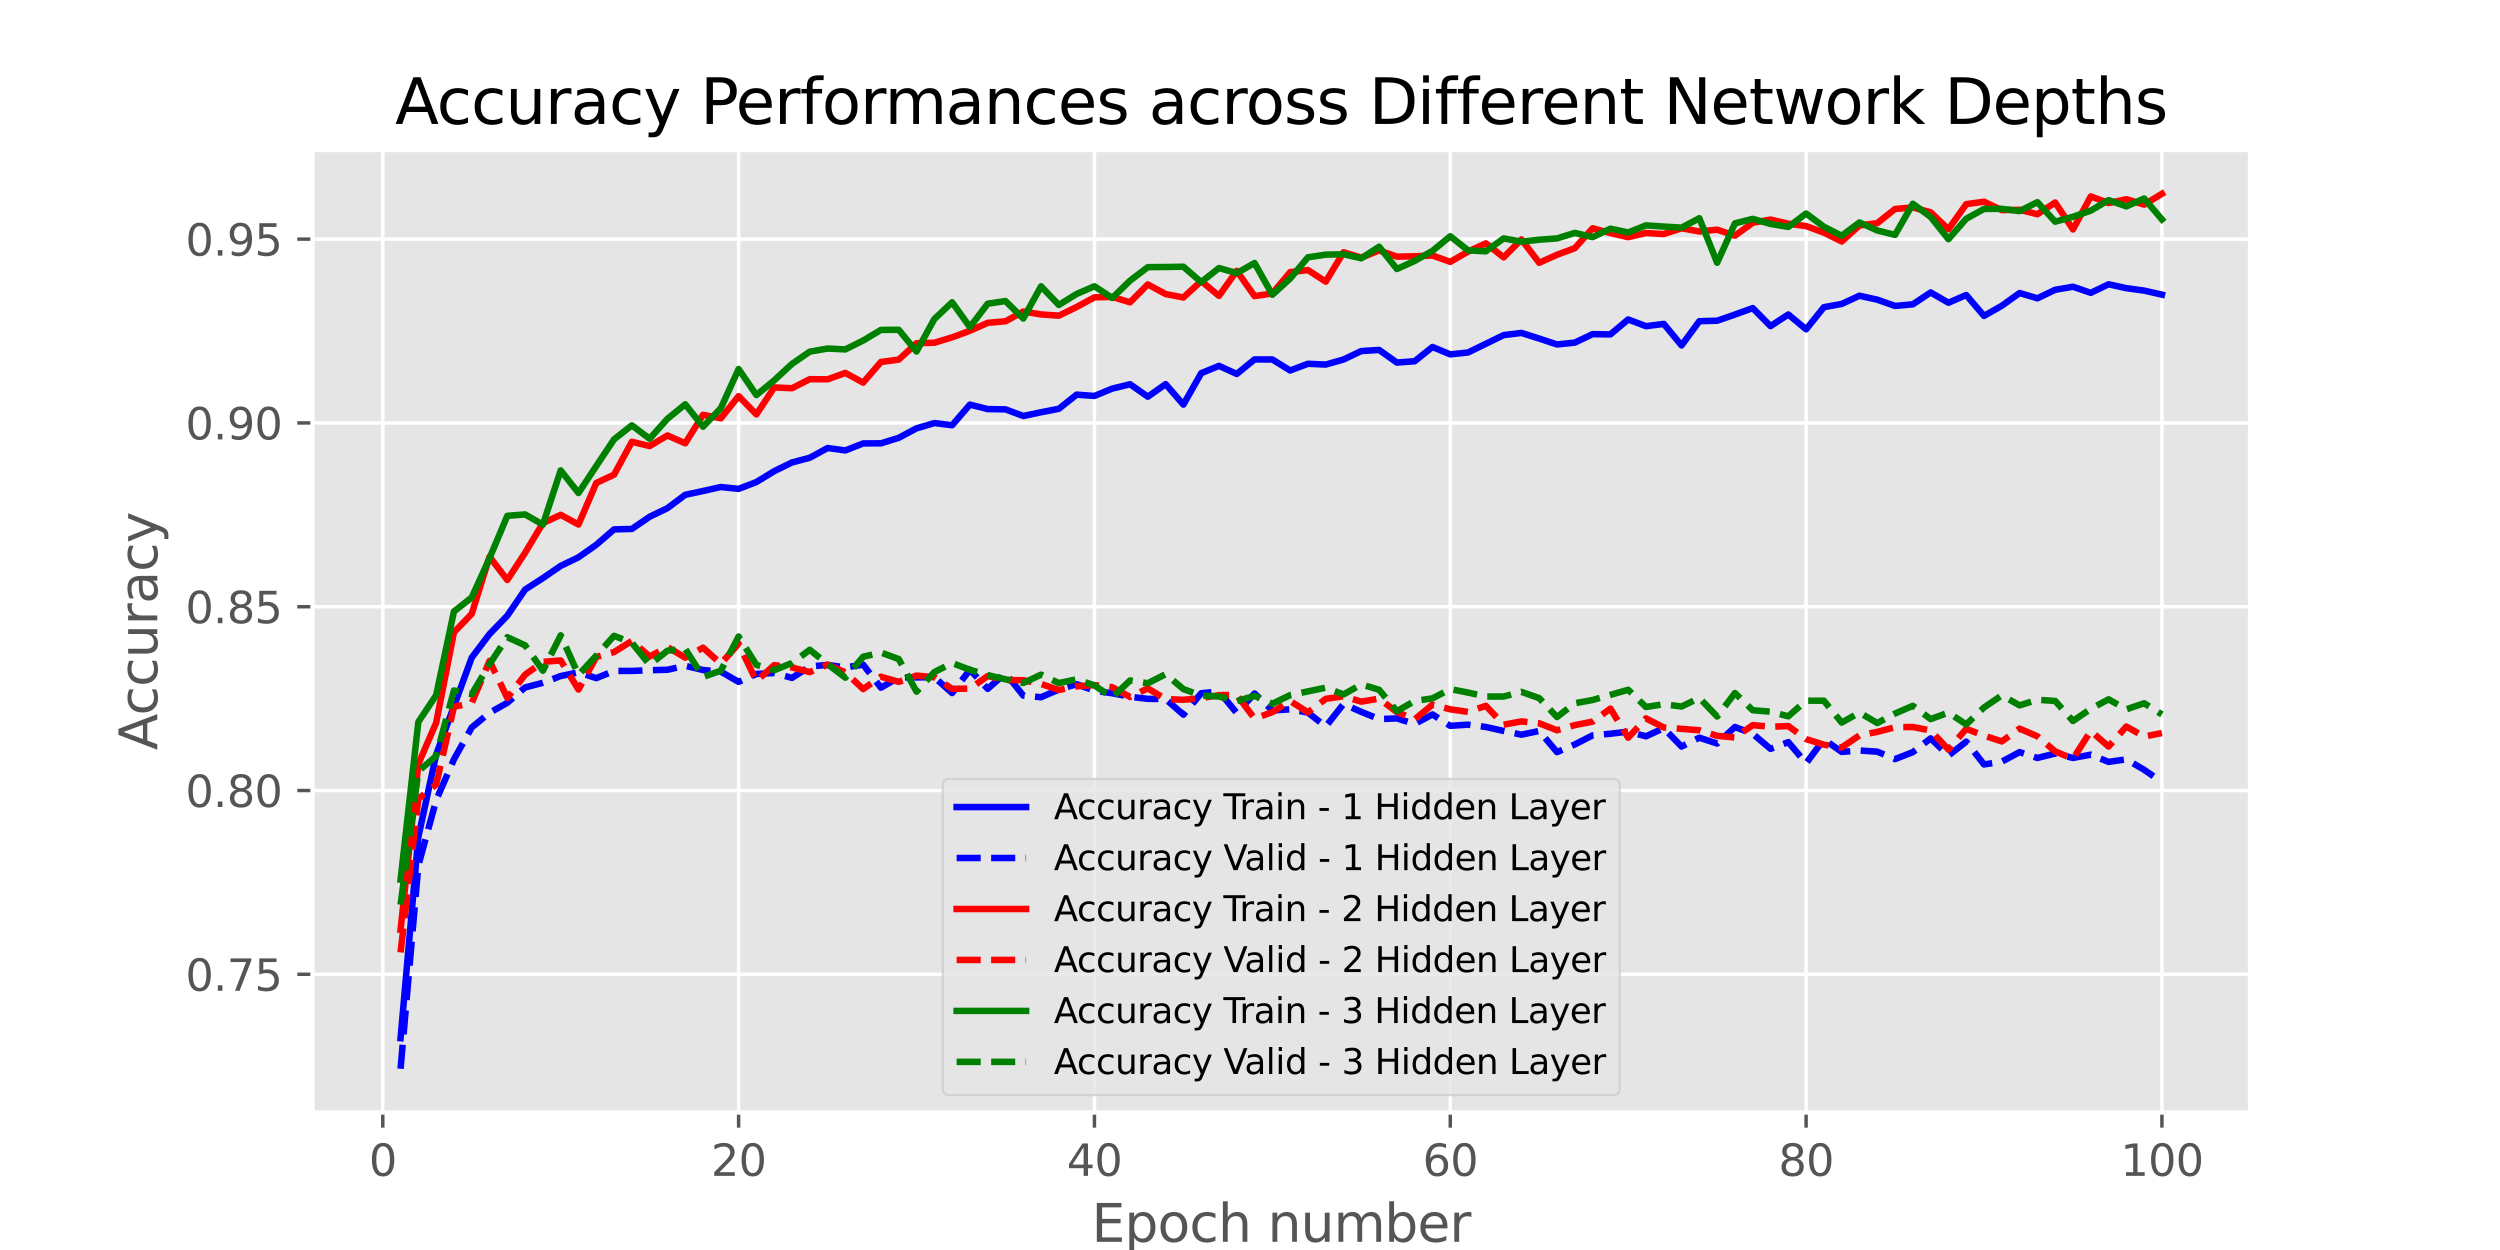 <?xml version="1.0" encoding="utf-8" standalone="no"?>
<!DOCTYPE svg PUBLIC "-//W3C//DTD SVG 1.1//EN"
  "http://www.w3.org/Graphics/SVG/1.1/DTD/svg11.dtd">
<svg xmlns:xlink="http://www.w3.org/1999/xlink" width="576pt" height="288pt" viewBox="0 0 576 288" xmlns="http://www.w3.org/2000/svg" version="1.1">
 <defs>
  <style type="text/css">*{stroke-linejoin: round; stroke-linecap: butt}</style>
 </defs>
 <g id="figure_1">
  <g id="patch_1">
   <path d="M 0 288 
L 576 288 
L 576 0 
L 0 0 
z
" style="fill: #ffffff"/>
  </g>
  <g id="axes_1">
   <g id="patch_2">
    <path d="M 72 256.32 
L 518.4 256.32 
L 518.4 34.56 
L 72 34.56 
z
" style="fill: #e5e5e5"/>
   </g>
   <g id="matplotlib.axis_1">
    <g id="xtick_1">
     <g id="line2d_1">
      <path d="M 88.192 256.32 
L 88.192 34.56 
" clip-path="url(#p2a92d15ffd)" style="fill: none; stroke: #ffffff; stroke-width: 0.8; stroke-linecap: square"/>
     </g>
     <g id="line2d_2">
      <defs>
       <path id="m1db099d914" d="M 0 0 
L 0 3.5 
" style="stroke: #555555; stroke-width: 0.8"/>
      </defs>
      <g>
       <use xlink:href="#m1db099d914" x="88.192" y="256.32" style="fill: #555555; stroke: #555555; stroke-width: 0.8"/>
      </g>
     </g>
     <g id="text_1">
      <!-- 0 -->
      <g style="fill: #555555" transform="translate(85.01 270.918) scale(0.1 -0.1)">
       <defs>
        <path id="DejaVuSans-30" d="M 2034 4250 
Q 1547 4250 1301 3770 
Q 1056 3291 1056 2328 
Q 1056 1369 1301 889 
Q 1547 409 2034 409 
Q 2525 409 2770 889 
Q 3016 1369 3016 2328 
Q 3016 3291 2770 3770 
Q 2525 4250 2034 4250 
z
M 2034 4750 
Q 2819 4750 3233 4129 
Q 3647 3509 3647 2328 
Q 3647 1150 3233 529 
Q 2819 -91 2034 -91 
Q 1250 -91 836 529 
Q 422 1150 422 2328 
Q 422 3509 836 4129 
Q 1250 4750 2034 4750 
z
" transform="scale(0.016)"/>
       </defs>
       <use xlink:href="#DejaVuSans-30"/>
      </g>
     </g>
    </g>
    <g id="xtick_2">
     <g id="line2d_3">
      <path d="M 170.175 256.32 
L 170.175 34.56 
" clip-path="url(#p2a92d15ffd)" style="fill: none; stroke: #ffffff; stroke-width: 0.8; stroke-linecap: square"/>
     </g>
     <g id="line2d_4">
      <g>
       <use xlink:href="#m1db099d914" x="170.175" y="256.32" style="fill: #555555; stroke: #555555; stroke-width: 0.8"/>
      </g>
     </g>
     <g id="text_2">
      <!-- 20 -->
      <g style="fill: #555555" transform="translate(163.813 270.918) scale(0.1 -0.1)">
       <defs>
        <path id="DejaVuSans-32" d="M 1228 531 
L 3431 531 
L 3431 0 
L 469 0 
L 469 531 
Q 828 903 1448 1529 
Q 2069 2156 2228 2338 
Q 2531 2678 2651 2914 
Q 2772 3150 2772 3378 
Q 2772 3750 2511 3984 
Q 2250 4219 1831 4219 
Q 1534 4219 1204 4116 
Q 875 4013 500 3803 
L 500 4441 
Q 881 4594 1212 4672 
Q 1544 4750 1819 4750 
Q 2544 4750 2975 4387 
Q 3406 4025 3406 3419 
Q 3406 3131 3298 2873 
Q 3191 2616 2906 2266 
Q 2828 2175 2409 1742 
Q 1991 1309 1228 531 
z
" transform="scale(0.016)"/>
       </defs>
       <use xlink:href="#DejaVuSans-32"/>
       <use xlink:href="#DejaVuSans-30" x="63.623"/>
      </g>
     </g>
    </g>
    <g id="xtick_3">
     <g id="line2d_5">
      <path d="M 252.159 256.32 
L 252.159 34.56 
" clip-path="url(#p2a92d15ffd)" style="fill: none; stroke: #ffffff; stroke-width: 0.8; stroke-linecap: square"/>
     </g>
     <g id="line2d_6">
      <g>
       <use xlink:href="#m1db099d914" x="252.159" y="256.32" style="fill: #555555; stroke: #555555; stroke-width: 0.8"/>
      </g>
     </g>
     <g id="text_3">
      <!-- 40 -->
      <g style="fill: #555555" transform="translate(245.796 270.918) scale(0.1 -0.1)">
       <defs>
        <path id="DejaVuSans-34" d="M 2419 4116 
L 825 1625 
L 2419 1625 
L 2419 4116 
z
M 2253 4666 
L 3047 4666 
L 3047 1625 
L 3713 1625 
L 3713 1100 
L 3047 1100 
L 3047 0 
L 2419 0 
L 2419 1100 
L 313 1100 
L 313 1709 
L 2253 4666 
z
" transform="scale(0.016)"/>
       </defs>
       <use xlink:href="#DejaVuSans-34"/>
       <use xlink:href="#DejaVuSans-30" x="63.623"/>
      </g>
     </g>
    </g>
    <g id="xtick_4">
     <g id="line2d_7">
      <path d="M 334.142 256.32 
L 334.142 34.56 
" clip-path="url(#p2a92d15ffd)" style="fill: none; stroke: #ffffff; stroke-width: 0.8; stroke-linecap: square"/>
     </g>
     <g id="line2d_8">
      <g>
       <use xlink:href="#m1db099d914" x="334.142" y="256.32" style="fill: #555555; stroke: #555555; stroke-width: 0.8"/>
      </g>
     </g>
     <g id="text_4">
      <!-- 60 -->
      <g style="fill: #555555" transform="translate(327.78 270.918) scale(0.1 -0.1)">
       <defs>
        <path id="DejaVuSans-36" d="M 2113 2584 
Q 1688 2584 1439 2293 
Q 1191 2003 1191 1497 
Q 1191 994 1439 701 
Q 1688 409 2113 409 
Q 2538 409 2786 701 
Q 3034 994 3034 1497 
Q 3034 2003 2786 2293 
Q 2538 2584 2113 2584 
z
M 3366 4563 
L 3366 3988 
Q 3128 4100 2886 4159 
Q 2644 4219 2406 4219 
Q 1781 4219 1451 3797 
Q 1122 3375 1075 2522 
Q 1259 2794 1537 2939 
Q 1816 3084 2150 3084 
Q 2853 3084 3261 2657 
Q 3669 2231 3669 1497 
Q 3669 778 3244 343 
Q 2819 -91 2113 -91 
Q 1303 -91 875 529 
Q 447 1150 447 2328 
Q 447 3434 972 4092 
Q 1497 4750 2381 4750 
Q 2619 4750 2861 4703 
Q 3103 4656 3366 4563 
z
" transform="scale(0.016)"/>
       </defs>
       <use xlink:href="#DejaVuSans-36"/>
       <use xlink:href="#DejaVuSans-30" x="63.623"/>
      </g>
     </g>
    </g>
    <g id="xtick_5">
     <g id="line2d_9">
      <path d="M 416.126 256.32 
L 416.126 34.56 
" clip-path="url(#p2a92d15ffd)" style="fill: none; stroke: #ffffff; stroke-width: 0.8; stroke-linecap: square"/>
     </g>
     <g id="line2d_10">
      <g>
       <use xlink:href="#m1db099d914" x="416.126" y="256.32" style="fill: #555555; stroke: #555555; stroke-width: 0.8"/>
      </g>
     </g>
     <g id="text_5">
      <!-- 80 -->
      <g style="fill: #555555" transform="translate(409.763 270.918) scale(0.1 -0.1)">
       <defs>
        <path id="DejaVuSans-38" d="M 2034 2216 
Q 1584 2216 1326 1975 
Q 1069 1734 1069 1313 
Q 1069 891 1326 650 
Q 1584 409 2034 409 
Q 2484 409 2743 651 
Q 3003 894 3003 1313 
Q 3003 1734 2745 1975 
Q 2488 2216 2034 2216 
z
M 1403 2484 
Q 997 2584 770 2862 
Q 544 3141 544 3541 
Q 544 4100 942 4425 
Q 1341 4750 2034 4750 
Q 2731 4750 3128 4425 
Q 3525 4100 3525 3541 
Q 3525 3141 3298 2862 
Q 3072 2584 2669 2484 
Q 3125 2378 3379 2068 
Q 3634 1759 3634 1313 
Q 3634 634 3220 271 
Q 2806 -91 2034 -91 
Q 1263 -91 848 271 
Q 434 634 434 1313 
Q 434 1759 690 2068 
Q 947 2378 1403 2484 
z
M 1172 3481 
Q 1172 3119 1398 2916 
Q 1625 2713 2034 2713 
Q 2441 2713 2670 2916 
Q 2900 3119 2900 3481 
Q 2900 3844 2670 4047 
Q 2441 4250 2034 4250 
Q 1625 4250 1398 4047 
Q 1172 3844 1172 3481 
z
" transform="scale(0.016)"/>
       </defs>
       <use xlink:href="#DejaVuSans-38"/>
       <use xlink:href="#DejaVuSans-30" x="63.623"/>
      </g>
     </g>
    </g>
    <g id="xtick_6">
     <g id="line2d_11">
      <path d="M 498.109 256.32 
L 498.109 34.56 
" clip-path="url(#p2a92d15ffd)" style="fill: none; stroke: #ffffff; stroke-width: 0.8; stroke-linecap: square"/>
     </g>
     <g id="line2d_12">
      <g>
       <use xlink:href="#m1db099d914" x="498.109" y="256.32" style="fill: #555555; stroke: #555555; stroke-width: 0.8"/>
      </g>
     </g>
     <g id="text_6">
      <!-- 100 -->
      <g style="fill: #555555" transform="translate(488.565 270.918) scale(0.1 -0.1)">
       <defs>
        <path id="DejaVuSans-31" d="M 794 531 
L 1825 531 
L 1825 4091 
L 703 3866 
L 703 4441 
L 1819 4666 
L 2450 4666 
L 2450 531 
L 3481 531 
L 3481 0 
L 794 0 
L 794 531 
z
" transform="scale(0.016)"/>
       </defs>
       <use xlink:href="#DejaVuSans-31"/>
       <use xlink:href="#DejaVuSans-30" x="63.623"/>
       <use xlink:href="#DejaVuSans-30" x="127.246"/>
      </g>
     </g>
    </g>
    <g id="text_7">
     <!-- Epoch number -->
     <g style="fill: #555555" transform="translate(251.503 286.116) scale(0.12 -0.12)">
      <defs>
       <path id="DejaVuSans-45" d="M 628 4666 
L 3578 4666 
L 3578 4134 
L 1259 4134 
L 1259 2753 
L 3481 2753 
L 3481 2222 
L 1259 2222 
L 1259 531 
L 3634 531 
L 3634 0 
L 628 0 
L 628 4666 
z
" transform="scale(0.016)"/>
       <path id="DejaVuSans-70" d="M 1159 525 
L 1159 -1331 
L 581 -1331 
L 581 3500 
L 1159 3500 
L 1159 2969 
Q 1341 3281 1617 3432 
Q 1894 3584 2278 3584 
Q 2916 3584 3314 3078 
Q 3713 2572 3713 1747 
Q 3713 922 3314 415 
Q 2916 -91 2278 -91 
Q 1894 -91 1617 61 
Q 1341 213 1159 525 
z
M 3116 1747 
Q 3116 2381 2855 2742 
Q 2594 3103 2138 3103 
Q 1681 3103 1420 2742 
Q 1159 2381 1159 1747 
Q 1159 1113 1420 752 
Q 1681 391 2138 391 
Q 2594 391 2855 752 
Q 3116 1113 3116 1747 
z
" transform="scale(0.016)"/>
       <path id="DejaVuSans-6f" d="M 1959 3097 
Q 1497 3097 1228 2736 
Q 959 2375 959 1747 
Q 959 1119 1226 758 
Q 1494 397 1959 397 
Q 2419 397 2687 759 
Q 2956 1122 2956 1747 
Q 2956 2369 2687 2733 
Q 2419 3097 1959 3097 
z
M 1959 3584 
Q 2709 3584 3137 3096 
Q 3566 2609 3566 1747 
Q 3566 888 3137 398 
Q 2709 -91 1959 -91 
Q 1206 -91 779 398 
Q 353 888 353 1747 
Q 353 2609 779 3096 
Q 1206 3584 1959 3584 
z
" transform="scale(0.016)"/>
       <path id="DejaVuSans-63" d="M 3122 3366 
L 3122 2828 
Q 2878 2963 2633 3030 
Q 2388 3097 2138 3097 
Q 1578 3097 1268 2742 
Q 959 2388 959 1747 
Q 959 1106 1268 751 
Q 1578 397 2138 397 
Q 2388 397 2633 464 
Q 2878 531 3122 666 
L 3122 134 
Q 2881 22 2623 -34 
Q 2366 -91 2075 -91 
Q 1284 -91 818 406 
Q 353 903 353 1747 
Q 353 2603 823 3093 
Q 1294 3584 2113 3584 
Q 2378 3584 2631 3529 
Q 2884 3475 3122 3366 
z
" transform="scale(0.016)"/>
       <path id="DejaVuSans-68" d="M 3513 2113 
L 3513 0 
L 2938 0 
L 2938 2094 
Q 2938 2591 2744 2837 
Q 2550 3084 2163 3084 
Q 1697 3084 1428 2787 
Q 1159 2491 1159 1978 
L 1159 0 
L 581 0 
L 581 4863 
L 1159 4863 
L 1159 2956 
Q 1366 3272 1645 3428 
Q 1925 3584 2291 3584 
Q 2894 3584 3203 3211 
Q 3513 2838 3513 2113 
z
" transform="scale(0.016)"/>
       <path id="DejaVuSans-20" transform="scale(0.016)"/>
       <path id="DejaVuSans-6e" d="M 3513 2113 
L 3513 0 
L 2938 0 
L 2938 2094 
Q 2938 2591 2744 2837 
Q 2550 3084 2163 3084 
Q 1697 3084 1428 2787 
Q 1159 2491 1159 1978 
L 1159 0 
L 581 0 
L 581 3500 
L 1159 3500 
L 1159 2956 
Q 1366 3272 1645 3428 
Q 1925 3584 2291 3584 
Q 2894 3584 3203 3211 
Q 3513 2838 3513 2113 
z
" transform="scale(0.016)"/>
       <path id="DejaVuSans-75" d="M 544 1381 
L 544 3500 
L 1119 3500 
L 1119 1403 
Q 1119 906 1312 657 
Q 1506 409 1894 409 
Q 2359 409 2629 706 
Q 2900 1003 2900 1516 
L 2900 3500 
L 3475 3500 
L 3475 0 
L 2900 0 
L 2900 538 
Q 2691 219 2414 64 
Q 2138 -91 1772 -91 
Q 1169 -91 856 284 
Q 544 659 544 1381 
z
M 1991 3584 
L 1991 3584 
z
" transform="scale(0.016)"/>
       <path id="DejaVuSans-6d" d="M 3328 2828 
Q 3544 3216 3844 3400 
Q 4144 3584 4550 3584 
Q 5097 3584 5394 3201 
Q 5691 2819 5691 2113 
L 5691 0 
L 5113 0 
L 5113 2094 
Q 5113 2597 4934 2840 
Q 4756 3084 4391 3084 
Q 3944 3084 3684 2787 
Q 3425 2491 3425 1978 
L 3425 0 
L 2847 0 
L 2847 2094 
Q 2847 2600 2669 2842 
Q 2491 3084 2119 3084 
Q 1678 3084 1418 2786 
Q 1159 2488 1159 1978 
L 1159 0 
L 581 0 
L 581 3500 
L 1159 3500 
L 1159 2956 
Q 1356 3278 1631 3431 
Q 1906 3584 2284 3584 
Q 2666 3584 2933 3390 
Q 3200 3197 3328 2828 
z
" transform="scale(0.016)"/>
       <path id="DejaVuSans-62" d="M 3116 1747 
Q 3116 2381 2855 2742 
Q 2594 3103 2138 3103 
Q 1681 3103 1420 2742 
Q 1159 2381 1159 1747 
Q 1159 1113 1420 752 
Q 1681 391 2138 391 
Q 2594 391 2855 752 
Q 3116 1113 3116 1747 
z
M 1159 2969 
Q 1341 3281 1617 3432 
Q 1894 3584 2278 3584 
Q 2916 3584 3314 3078 
Q 3713 2572 3713 1747 
Q 3713 922 3314 415 
Q 2916 -91 2278 -91 
Q 1894 -91 1617 61 
Q 1341 213 1159 525 
L 1159 0 
L 581 0 
L 581 4863 
L 1159 4863 
L 1159 2969 
z
" transform="scale(0.016)"/>
       <path id="DejaVuSans-65" d="M 3597 1894 
L 3597 1613 
L 953 1613 
Q 991 1019 1311 708 
Q 1631 397 2203 397 
Q 2534 397 2845 478 
Q 3156 559 3463 722 
L 3463 178 
Q 3153 47 2828 -22 
Q 2503 -91 2169 -91 
Q 1331 -91 842 396 
Q 353 884 353 1716 
Q 353 2575 817 3079 
Q 1281 3584 2069 3584 
Q 2775 3584 3186 3129 
Q 3597 2675 3597 1894 
z
M 3022 2063 
Q 3016 2534 2758 2815 
Q 2500 3097 2075 3097 
Q 1594 3097 1305 2825 
Q 1016 2553 972 2059 
L 3022 2063 
z
" transform="scale(0.016)"/>
       <path id="DejaVuSans-72" d="M 2631 2963 
Q 2534 3019 2420 3045 
Q 2306 3072 2169 3072 
Q 1681 3072 1420 2755 
Q 1159 2438 1159 1844 
L 1159 0 
L 581 0 
L 581 3500 
L 1159 3500 
L 1159 2956 
Q 1341 3275 1631 3429 
Q 1922 3584 2338 3584 
Q 2397 3584 2469 3576 
Q 2541 3569 2628 3553 
L 2631 2963 
z
" transform="scale(0.016)"/>
      </defs>
      <use xlink:href="#DejaVuSans-45"/>
      <use xlink:href="#DejaVuSans-70" x="63.184"/>
      <use xlink:href="#DejaVuSans-6f" x="126.66"/>
      <use xlink:href="#DejaVuSans-63" x="187.842"/>
      <use xlink:href="#DejaVuSans-68" x="242.822"/>
      <use xlink:href="#DejaVuSans-20" x="306.201"/>
      <use xlink:href="#DejaVuSans-6e" x="337.988"/>
      <use xlink:href="#DejaVuSans-75" x="401.367"/>
      <use xlink:href="#DejaVuSans-6d" x="464.746"/>
      <use xlink:href="#DejaVuSans-62" x="562.158"/>
      <use xlink:href="#DejaVuSans-65" x="625.635"/>
      <use xlink:href="#DejaVuSans-72" x="687.158"/>
     </g>
    </g>
   </g>
   <g id="matplotlib.axis_2">
    <g id="ytick_1">
     <g id="line2d_13">
      <path d="M 72 224.478 
L 518.4 224.478 
" clip-path="url(#p2a92d15ffd)" style="fill: none; stroke: #ffffff; stroke-width: 0.8; stroke-linecap: square"/>
     </g>
     <g id="line2d_14">
      <defs>
       <path id="m6bb3c5b50c" d="M 0 0 
L -3.5 0 
" style="stroke: #555555; stroke-width: 0.8"/>
      </defs>
      <g>
       <use xlink:href="#m6bb3c5b50c" x="72" y="224.478" style="fill: #555555; stroke: #555555; stroke-width: 0.8"/>
      </g>
     </g>
     <g id="text_8">
      <!-- 0.75 -->
      <g style="fill: #555555" transform="translate(42.734 228.277) scale(0.1 -0.1)">
       <defs>
        <path id="DejaVuSans-2e" d="M 684 794 
L 1344 794 
L 1344 0 
L 684 0 
L 684 794 
z
" transform="scale(0.016)"/>
        <path id="DejaVuSans-37" d="M 525 4666 
L 3525 4666 
L 3525 4397 
L 1831 0 
L 1172 0 
L 2766 4134 
L 525 4134 
L 525 4666 
z
" transform="scale(0.016)"/>
        <path id="DejaVuSans-35" d="M 691 4666 
L 3169 4666 
L 3169 4134 
L 1269 4134 
L 1269 2991 
Q 1406 3038 1543 3061 
Q 1681 3084 1819 3084 
Q 2600 3084 3056 2656 
Q 3513 2228 3513 1497 
Q 3513 744 3044 326 
Q 2575 -91 1722 -91 
Q 1428 -91 1123 -41 
Q 819 9 494 109 
L 494 744 
Q 775 591 1075 516 
Q 1375 441 1709 441 
Q 2250 441 2565 725 
Q 2881 1009 2881 1497 
Q 2881 1984 2565 2268 
Q 2250 2553 1709 2553 
Q 1456 2553 1204 2497 
Q 953 2441 691 2322 
L 691 4666 
z
" transform="scale(0.016)"/>
       </defs>
       <use xlink:href="#DejaVuSans-30"/>
       <use xlink:href="#DejaVuSans-2e" x="63.623"/>
       <use xlink:href="#DejaVuSans-37" x="95.41"/>
       <use xlink:href="#DejaVuSans-35" x="159.033"/>
      </g>
     </g>
    </g>
    <g id="ytick_2">
     <g id="line2d_15">
      <path d="M 72 182.133 
L 518.4 182.133 
" clip-path="url(#p2a92d15ffd)" style="fill: none; stroke: #ffffff; stroke-width: 0.8; stroke-linecap: square"/>
     </g>
     <g id="line2d_16">
      <g>
       <use xlink:href="#m6bb3c5b50c" x="72" y="182.133" style="fill: #555555; stroke: #555555; stroke-width: 0.8"/>
      </g>
     </g>
     <g id="text_9">
      <!-- 0.80 -->
      <g style="fill: #555555" transform="translate(42.734 185.933) scale(0.1 -0.1)">
       <use xlink:href="#DejaVuSans-30"/>
       <use xlink:href="#DejaVuSans-2e" x="63.623"/>
       <use xlink:href="#DejaVuSans-38" x="95.41"/>
       <use xlink:href="#DejaVuSans-30" x="159.033"/>
      </g>
     </g>
    </g>
    <g id="ytick_3">
     <g id="line2d_17">
      <path d="M 72 139.789 
L 518.4 139.789 
" clip-path="url(#p2a92d15ffd)" style="fill: none; stroke: #ffffff; stroke-width: 0.8; stroke-linecap: square"/>
     </g>
     <g id="line2d_18">
      <g>
       <use xlink:href="#m6bb3c5b50c" x="72" y="139.789" style="fill: #555555; stroke: #555555; stroke-width: 0.8"/>
      </g>
     </g>
     <g id="text_10">
      <!-- 0.85 -->
      <g style="fill: #555555" transform="translate(42.734 143.588) scale(0.1 -0.1)">
       <use xlink:href="#DejaVuSans-30"/>
       <use xlink:href="#DejaVuSans-2e" x="63.623"/>
       <use xlink:href="#DejaVuSans-38" x="95.41"/>
       <use xlink:href="#DejaVuSans-35" x="159.033"/>
      </g>
     </g>
    </g>
    <g id="ytick_4">
     <g id="line2d_19">
      <path d="M 72 97.444 
L 518.4 97.444 
" clip-path="url(#p2a92d15ffd)" style="fill: none; stroke: #ffffff; stroke-width: 0.8; stroke-linecap: square"/>
     </g>
     <g id="line2d_20">
      <g>
       <use xlink:href="#m6bb3c5b50c" x="72" y="97.444" style="fill: #555555; stroke: #555555; stroke-width: 0.8"/>
      </g>
     </g>
     <g id="text_11">
      <!-- 0.90 -->
      <g style="fill: #555555" transform="translate(42.734 101.243) scale(0.1 -0.1)">
       <defs>
        <path id="DejaVuSans-39" d="M 703 97 
L 703 672 
Q 941 559 1184 500 
Q 1428 441 1663 441 
Q 2288 441 2617 861 
Q 2947 1281 2994 2138 
Q 2813 1869 2534 1725 
Q 2256 1581 1919 1581 
Q 1219 1581 811 2004 
Q 403 2428 403 3163 
Q 403 3881 828 4315 
Q 1253 4750 1959 4750 
Q 2769 4750 3195 4129 
Q 3622 3509 3622 2328 
Q 3622 1225 3098 567 
Q 2575 -91 1691 -91 
Q 1453 -91 1209 -44 
Q 966 3 703 97 
z
M 1959 2075 
Q 2384 2075 2632 2365 
Q 2881 2656 2881 3163 
Q 2881 3666 2632 3958 
Q 2384 4250 1959 4250 
Q 1534 4250 1286 3958 
Q 1038 3666 1038 3163 
Q 1038 2656 1286 2365 
Q 1534 2075 1959 2075 
z
" transform="scale(0.016)"/>
       </defs>
       <use xlink:href="#DejaVuSans-30"/>
       <use xlink:href="#DejaVuSans-2e" x="63.623"/>
       <use xlink:href="#DejaVuSans-39" x="95.41"/>
       <use xlink:href="#DejaVuSans-30" x="159.033"/>
      </g>
     </g>
    </g>
    <g id="ytick_5">
     <g id="line2d_21">
      <path d="M 72 55.099 
L 518.4 55.099 
" clip-path="url(#p2a92d15ffd)" style="fill: none; stroke: #ffffff; stroke-width: 0.8; stroke-linecap: square"/>
     </g>
     <g id="line2d_22">
      <g>
       <use xlink:href="#m6bb3c5b50c" x="72" y="55.099" style="fill: #555555; stroke: #555555; stroke-width: 0.8"/>
      </g>
     </g>
     <g id="text_12">
      <!-- 0.95 -->
      <g style="fill: #555555" transform="translate(42.734 58.898) scale(0.1 -0.1)">
       <use xlink:href="#DejaVuSans-30"/>
       <use xlink:href="#DejaVuSans-2e" x="63.623"/>
       <use xlink:href="#DejaVuSans-39" x="95.41"/>
       <use xlink:href="#DejaVuSans-35" x="159.033"/>
      </g>
     </g>
    </g>
    <g id="text_13">
     <!-- Accuracy -->
     <g style="fill: #555555" transform="translate(36.239 172.834) rotate(-90) scale(0.12 -0.12)">
      <defs>
       <path id="DejaVuSans-41" d="M 2188 4044 
L 1331 1722 
L 3047 1722 
L 2188 4044 
z
M 1831 4666 
L 2547 4666 
L 4325 0 
L 3669 0 
L 3244 1197 
L 1141 1197 
L 716 0 
L 50 0 
L 1831 4666 
z
" transform="scale(0.016)"/>
       <path id="DejaVuSans-61" d="M 2194 1759 
Q 1497 1759 1228 1600 
Q 959 1441 959 1056 
Q 959 750 1161 570 
Q 1363 391 1709 391 
Q 2188 391 2477 730 
Q 2766 1069 2766 1631 
L 2766 1759 
L 2194 1759 
z
M 3341 1997 
L 3341 0 
L 2766 0 
L 2766 531 
Q 2569 213 2275 61 
Q 1981 -91 1556 -91 
Q 1019 -91 701 211 
Q 384 513 384 1019 
Q 384 1609 779 1909 
Q 1175 2209 1959 2209 
L 2766 2209 
L 2766 2266 
Q 2766 2663 2505 2880 
Q 2244 3097 1772 3097 
Q 1472 3097 1187 3025 
Q 903 2953 641 2809 
L 641 3341 
Q 956 3463 1253 3523 
Q 1550 3584 1831 3584 
Q 2591 3584 2966 3190 
Q 3341 2797 3341 1997 
z
" transform="scale(0.016)"/>
       <path id="DejaVuSans-79" d="M 2059 -325 
Q 1816 -950 1584 -1140 
Q 1353 -1331 966 -1331 
L 506 -1331 
L 506 -850 
L 844 -850 
Q 1081 -850 1212 -737 
Q 1344 -625 1503 -206 
L 1606 56 
L 191 3500 
L 800 3500 
L 1894 763 
L 2988 3500 
L 3597 3500 
L 2059 -325 
z
" transform="scale(0.016)"/>
      </defs>
      <use xlink:href="#DejaVuSans-41"/>
      <use xlink:href="#DejaVuSans-63" x="66.658"/>
      <use xlink:href="#DejaVuSans-63" x="121.639"/>
      <use xlink:href="#DejaVuSans-75" x="176.619"/>
      <use xlink:href="#DejaVuSans-72" x="239.998"/>
      <use xlink:href="#DejaVuSans-61" x="281.111"/>
      <use xlink:href="#DejaVuSans-63" x="342.391"/>
      <use xlink:href="#DejaVuSans-79" x="397.371"/>
     </g>
    </g>
   </g>
   <g id="line2d_23">
    <path d="M 92.291 239.197 
L 96.39 192.821 
L 100.489 173.868 
L 104.588 162.714 
L 108.688 151.51 
L 112.787 146.089 
L 116.886 141.847 
L 120.985 135.834 
L 125.084 133.191 
L 129.183 130.38 
L 133.283 128.398 
L 137.382 125.518 
L 141.481 121.97 
L 145.58 121.868 
L 149.679 119.057 
L 153.779 117.075 
L 157.878 114.001 
L 161.977 113.128 
L 166.076 112.205 
L 170.175 112.637 
L 174.274 111.062 
L 178.374 108.555 
L 182.473 106.548 
L 186.572 105.464 
L 190.671 103.228 
L 194.77 103.779 
L 198.869 102.161 
L 202.969 102.144 
L 207.068 100.874 
L 211.167 98.689 
L 215.266 97.478 
L 219.365 97.977 
L 223.464 93.226 
L 227.564 94.251 
L 231.663 94.319 
L 235.762 95.843 
L 239.861 94.979 
L 243.96 94.183 
L 248.06 90.923 
L 252.159 91.228 
L 256.258 89.534 
L 260.357 88.526 
L 264.456 91.397 
L 268.555 88.509 
L 272.655 93.218 
L 276.754 85.985 
L 280.853 84.3 
L 284.952 86.155 
L 289.051 82.81 
L 293.15 82.826 
L 297.25 85.359 
L 301.349 83.817 
L 305.448 83.995 
L 309.547 82.826 
L 313.646 80.879 
L 317.745 80.625 
L 321.845 83.538 
L 325.944 83.225 
L 330.043 79.947 
L 334.142 81.649 
L 338.241 81.209 
L 342.34 79.21 
L 346.44 77.212 
L 350.539 76.703 
L 354.638 78.008 
L 358.737 79.363 
L 362.836 78.939 
L 366.936 76.983 
L 371.035 77.042 
L 375.134 73.604 
L 379.233 75.154 
L 383.332 74.629 
L 387.431 79.583 
L 391.531 74.002 
L 395.63 73.892 
L 399.729 72.477 
L 403.828 70.987 
L 407.927 75.137 
L 412.026 72.46 
L 416.126 75.873 
L 420.225 70.775 
L 424.324 70.03 
L 428.423 68.133 
L 432.522 69.047 
L 436.621 70.487 
L 440.721 70.115 
L 444.82 67.379 
L 448.919 69.75 
L 453.018 67.972 
L 457.117 72.782 
L 461.217 70.445 
L 465.316 67.515 
L 469.415 68.726 
L 473.514 66.769 
L 477.613 66.066 
L 481.712 67.472 
L 485.812 65.499 
L 489.911 66.397 
L 494.01 66.956 
L 498.109 67.887 
" clip-path="url(#p2a92d15ffd)" style="fill: none; stroke: #0000ff; stroke-width: 1.5; stroke-linecap: square"/>
   </g>
   <g id="line2d_24">
    <path d="M 92.291 246.24 
L 96.39 199.393 
L 100.489 184.385 
L 104.588 174.951 
L 108.688 167.607 
L 112.787 164.231 
L 116.886 161.926 
L 120.985 158.388 
L 125.084 157.316 
L 129.183 155.762 
L 133.283 154.904 
L 137.382 156.244 
L 141.481 154.582 
L 145.58 154.582 
L 149.679 154.422 
L 153.779 154.314 
L 157.878 153.403 
L 161.977 154.368 
L 166.076 154.743 
L 170.175 157.102 
L 174.274 155.279 
L 178.374 155.065 
L 182.473 156.19 
L 186.572 153.564 
L 190.671 153.189 
L 194.77 153.778 
L 198.869 153.135 
L 202.969 158.442 
L 207.068 156.083 
L 211.167 156.083 
L 215.266 156.03 
L 219.365 159.675 
L 223.464 154.314 
L 227.564 158.71 
L 231.663 155.118 
L 235.762 160.264 
L 239.861 160.639 
L 243.96 158.871 
L 248.06 157.638 
L 252.159 159.139 
L 256.258 159.728 
L 260.357 160.532 
L 264.456 161.015 
L 268.555 161.068 
L 272.655 164.659 
L 276.754 159.728 
L 280.853 159.299 
L 284.952 164.284 
L 289.051 159.782 
L 293.15 163.695 
L 297.25 163.427 
L 301.349 164.177 
L 305.448 167.393 
L 309.547 162.194 
L 313.646 164.016 
L 317.745 165.678 
L 321.845 165.517 
L 325.944 166.803 
L 330.043 164.606 
L 334.142 167.232 
L 338.241 166.964 
L 342.34 167.5 
L 346.44 168.411 
L 350.539 169.269 
L 354.638 168.411 
L 358.737 173.289 
L 362.836 171.52 
L 366.936 169.43 
L 371.035 169.055 
L 375.134 168.572 
L 379.233 169.644 
L 383.332 167.768 
L 387.431 172.003 
L 391.531 169.966 
L 395.63 171.306 
L 399.729 167.5 
L 403.828 169.055 
L 407.927 172.539 
L 412.026 170.984 
L 416.126 175.862 
L 420.225 170.341 
L 424.324 173.236 
L 428.423 172.914 
L 432.522 173.182 
L 436.621 174.897 
L 440.721 173.289 
L 444.82 170.127 
L 448.919 174.093 
L 453.018 170.877 
L 457.117 176.13 
L 461.217 175.487 
L 465.316 173.289 
L 469.415 174.629 
L 473.514 173.611 
L 477.613 174.629 
L 481.712 173.879 
L 485.812 175.54 
L 489.911 174.951 
L 494.01 177.363 
L 498.109 180.204 
" clip-path="url(#p2a92d15ffd)" style="fill: none; stroke-dasharray: 5.55,2.4; stroke-dashoffset: 0; stroke: #0000ff; stroke-width: 1.5"/>
   </g>
   <g id="line2d_25">
    <path d="M 92.291 214.222 
L 96.39 175.993 
L 100.489 166.542 
L 104.588 145.691 
L 108.688 141.423 
L 112.787 128.279 
L 116.886 133.632 
L 120.985 127.348 
L 125.084 120.53 
L 129.183 118.616 
L 133.283 120.852 
L 137.382 111.274 
L 141.481 109.36 
L 145.58 101.788 
L 149.679 102.771 
L 153.779 100.332 
L 157.878 102.136 
L 161.977 95.572 
L 166.076 96.385 
L 170.175 91.27 
L 174.274 95.479 
L 178.374 89.263 
L 182.473 89.449 
L 186.572 87.357 
L 190.671 87.391 
L 194.77 85.926 
L 198.869 88.153 
L 202.969 83.394 
L 207.068 82.852 
L 211.167 79.075 
L 215.266 78.965 
L 219.365 77.728 
L 223.464 76.204 
L 227.564 74.383 
L 231.663 74.027 
L 235.762 71.783 
L 239.861 72.444 
L 243.96 72.731 
L 248.06 70.733 
L 252.159 68.505 
L 256.258 68.421 
L 260.357 69.649 
L 264.456 65.533 
L 268.555 67.743 
L 272.655 68.539 
L 276.754 64.754 
L 280.853 68.167 
L 284.952 62.416 
L 289.051 68.218 
L 293.15 67.616 
L 297.25 62.704 
L 301.349 62.222 
L 305.448 64.889 
L 309.547 58.131 
L 313.646 59.367 
L 317.745 57.699 
L 321.845 59.13 
L 325.944 59.046 
L 330.043 58.868 
L 334.142 60.333 
L 338.241 57.97 
L 342.34 56.073 
L 346.44 59.291 
L 350.539 55.167 
L 354.638 60.545 
L 358.737 58.698 
L 362.836 57.183 
L 366.936 52.592 
L 371.035 53.693 
L 375.134 54.65 
L 379.233 53.685 
L 383.332 53.93 
L 387.431 52.584 
L 391.531 53.329 
L 395.63 52.914 
L 399.729 54.303 
L 403.828 51.33 
L 407.927 50.585 
L 412.026 51.551 
L 416.126 52.093 
L 420.225 53.592 
L 424.324 55.641 
L 428.423 51.94 
L 432.522 51.415 
L 436.621 48.146 
L 440.721 47.799 
L 444.82 48.917 
L 448.919 52.821 
L 453.018 47.037 
L 457.117 46.478 
L 461.217 48.417 
L 465.316 48.332 
L 469.415 49.357 
L 473.514 46.656 
L 477.613 52.855 
L 481.712 45.258 
L 485.812 46.791 
L 489.911 45.893 
L 494.01 47.147 
L 498.109 44.64 
" clip-path="url(#p2a92d15ffd)" style="fill: none; stroke: #ff0000; stroke-width: 1.5; stroke-linecap: square"/>
   </g>
   <g id="line2d_26">
    <path d="M 92.291 219.44 
L 96.39 184.063 
L 100.489 180.74 
L 104.588 162.837 
L 108.688 161.979 
L 112.787 152.278 
L 116.886 160.8 
L 120.985 155.44 
L 125.084 152.492 
L 129.183 152.17 
L 133.283 158.871 
L 137.382 151.366 
L 141.481 150.241 
L 145.58 147.668 
L 149.679 151.259 
L 153.779 149.062 
L 157.878 151.527 
L 161.977 149.222 
L 166.076 152.921 
L 170.175 148.311 
L 174.274 156.941 
L 178.374 153.242 
L 182.473 153.778 
L 186.572 154.85 
L 190.671 153.135 
L 194.77 154.904 
L 198.869 158.763 
L 202.969 155.922 
L 207.068 157.102 
L 211.167 155.654 
L 215.266 156.03 
L 219.365 158.71 
L 223.464 158.656 
L 227.564 155.762 
L 231.663 156.673 
L 235.762 156.726 
L 239.861 157.584 
L 243.96 158.978 
L 248.06 158.12 
L 252.159 157.852 
L 256.258 158.335 
L 260.357 160.586 
L 264.456 158.603 
L 268.555 161.068 
L 272.655 161.229 
L 276.754 160.854 
L 280.853 160.157 
L 284.952 160.103 
L 289.051 165.571 
L 293.15 164.07 
L 297.25 161.497 
L 301.349 164.123 
L 305.448 161.015 
L 309.547 160.425 
L 313.646 161.658 
L 317.745 160.961 
L 321.845 164.07 
L 325.944 165.731 
L 330.043 162.355 
L 334.142 163.427 
L 338.241 164.016 
L 342.34 162.623 
L 346.44 166.964 
L 350.539 166.214 
L 354.638 166.643 
L 358.737 168.251 
L 362.836 167.071 
L 366.936 166.267 
L 371.035 163.266 
L 375.134 169.966 
L 379.233 165.517 
L 383.332 167.607 
L 387.431 167.929 
L 391.531 168.251 
L 395.63 169.537 
L 399.729 169.912 
L 403.828 167.071 
L 407.927 167.447 
L 412.026 167.286 
L 416.126 170.288 
L 420.225 171.574 
L 424.324 172.217 
L 428.423 169.43 
L 432.522 168.626 
L 436.621 167.554 
L 440.721 167.5 
L 444.82 168.304 
L 448.919 172.7 
L 453.018 167.929 
L 457.117 169.483 
L 461.217 170.824 
L 465.316 167.875 
L 469.415 169.644 
L 473.514 173.128 
L 477.613 174.844 
L 481.712 168.411 
L 485.812 172.003 
L 489.911 167.393 
L 494.01 169.698 
L 498.109 168.894 
" clip-path="url(#p2a92d15ffd)" style="fill: none; stroke-dasharray: 5.55,2.4; stroke-dashoffset: 0; stroke: #ff0000; stroke-width: 1.5"/>
   </g>
   <g id="line2d_27">
    <path d="M 92.291 202.662 
L 96.39 166.33 
L 100.489 160.182 
L 104.588 140.89 
L 108.688 137.654 
L 112.787 128.618 
L 116.886 118.845 
L 120.985 118.523 
L 125.084 120.869 
L 129.183 108.377 
L 133.283 113.586 
L 137.382 107.369 
L 141.481 101.221 
L 145.58 98.003 
L 149.679 101.086 
L 153.779 96.487 
L 157.878 93.15 
L 161.977 98.308 
L 166.076 94.048 
L 170.175 85.028 
L 174.274 91.016 
L 178.374 87.637 
L 182.473 83.843 
L 186.572 81.014 
L 190.671 80.303 
L 194.77 80.506 
L 198.869 78.456 
L 202.969 76.009 
L 207.068 75.984 
L 211.167 80.989 
L 215.266 73.511 
L 219.365 69.64 
L 223.464 75.365 
L 227.564 69.971 
L 231.663 69.361 
L 235.762 73.384 
L 239.861 65.973 
L 243.96 70.259 
L 248.06 67.726 
L 252.159 65.956 
L 256.258 68.649 
L 260.357 64.661 
L 264.456 61.552 
L 268.555 61.519 
L 272.655 61.451 
L 276.754 64.999 
L 280.853 61.756 
L 284.952 62.924 
L 289.051 60.604 
L 293.15 67.913 
L 297.25 64.186 
L 301.349 59.283 
L 305.448 58.673 
L 309.547 58.58 
L 313.646 59.511 
L 317.745 56.844 
L 321.845 61.976 
L 325.944 60.113 
L 330.043 57.801 
L 334.142 54.43 
L 338.241 57.691 
L 342.34 57.902 
L 346.44 54.93 
L 350.539 55.684 
L 354.638 55.226 
L 358.737 54.93 
L 362.836 53.659 
L 366.936 54.633 
L 371.035 52.685 
L 375.134 53.558 
L 379.233 51.923 
L 383.332 52.203 
L 387.431 52.448 
L 391.531 50.28 
L 395.63 60.536 
L 399.729 51.466 
L 403.828 50.424 
L 407.927 51.593 
L 412.026 52.279 
L 416.126 49.196 
L 420.225 52.237 
L 424.324 54.32 
L 428.423 51.246 
L 432.522 53.1 
L 436.621 54.108 
L 440.721 46.944 
L 444.82 49.975 
L 448.919 55.108 
L 453.018 50.399 
L 457.117 48.138 
L 461.217 48.112 
L 465.316 48.637 
L 469.415 46.579 
L 473.514 51.076 
L 477.613 49.95 
L 481.712 48.536 
L 485.812 46.105 
L 489.911 47.553 
L 494.01 45.732 
L 498.109 50.56 
" clip-path="url(#p2a92d15ffd)" style="fill: none; stroke: #008000; stroke-width: 1.5; stroke-linecap: square"/>
   </g>
   <g id="line2d_28">
    <path d="M 92.291 208.451 
L 96.39 177.684 
L 100.489 174.2 
L 104.588 159.085 
L 108.688 159.943 
L 112.787 153.028 
L 116.886 146.81 
L 120.985 148.686 
L 125.084 154.529 
L 129.183 146.381 
L 133.283 155.494 
L 137.382 151.045 
L 141.481 146.489 
L 145.58 148.097 
L 149.679 153.189 
L 153.779 149.919 
L 157.878 149.49 
L 161.977 155.976 
L 166.076 154.529 
L 170.175 146.65 
L 174.274 153.189 
L 178.374 154.422 
L 182.473 152.76 
L 186.572 149.705 
L 190.671 153.028 
L 194.77 156.137 
L 198.869 151.313 
L 202.969 150.348 
L 207.068 151.849 
L 211.167 159.353 
L 215.266 154.85 
L 219.365 152.76 
L 223.464 154.314 
L 227.564 155.547 
L 231.663 156.512 
L 235.762 157.37 
L 239.861 155.44 
L 243.96 157.37 
L 248.06 156.512 
L 252.159 157.906 
L 256.258 160.693 
L 260.357 156.78 
L 264.456 157.423 
L 268.555 155.333 
L 272.655 158.763 
L 276.754 160.264 
L 280.853 160.479 
L 284.952 161.551 
L 289.051 160.318 
L 293.15 162.14 
L 297.25 160.157 
L 301.349 159.299 
L 305.448 158.442 
L 309.547 159.996 
L 313.646 157.691 
L 317.745 158.924 
L 321.845 163.855 
L 325.944 161.497 
L 330.043 160.907 
L 334.142 158.763 
L 338.241 159.567 
L 342.34 160.479 
L 346.44 160.479 
L 350.539 159.407 
L 354.638 160.854 
L 358.737 165.195 
L 362.836 162.033 
L 366.936 161.283 
L 371.035 160.103 
L 375.134 158.924 
L 379.233 162.891 
L 383.332 162.247 
L 387.431 162.783 
L 391.531 160.8 
L 395.63 165.088 
L 399.729 159.675 
L 403.828 163.641 
L 407.927 163.963 
L 412.026 165.035 
L 416.126 161.443 
L 420.225 161.443 
L 424.324 166.482 
L 428.423 164.177 
L 432.522 166.589 
L 436.621 164.391 
L 440.721 162.623 
L 444.82 165.678 
L 448.919 164.177 
L 453.018 166.911 
L 457.117 162.998 
L 461.217 160.211 
L 465.316 162.515 
L 469.415 161.229 
L 473.514 161.497 
L 477.613 166.107 
L 481.712 163.319 
L 485.812 161.122 
L 489.911 163.427 
L 494.01 162.033 
L 498.109 164.606 
" clip-path="url(#p2a92d15ffd)" style="fill: none; stroke-dasharray: 5.55,2.4; stroke-dashoffset: 0; stroke: #008000; stroke-width: 1.5"/>
   </g>
   <g id="patch_3">
    <path d="M 72 256.32 
L 72 34.56 
" style="fill: none; stroke: #ffffff; stroke-linejoin: miter; stroke-linecap: square"/>
   </g>
   <g id="patch_4">
    <path d="M 518.4 256.32 
L 518.4 34.56 
" style="fill: none; stroke: #ffffff; stroke-linejoin: miter; stroke-linecap: square"/>
   </g>
   <g id="patch_5">
    <path d="M 72 256.32 
L 518.4 256.32 
" style="fill: none; stroke: #ffffff; stroke-linejoin: miter; stroke-linecap: square"/>
   </g>
   <g id="patch_6">
    <path d="M 72 34.56 
L 518.4 34.56 
" style="fill: none; stroke: #ffffff; stroke-linejoin: miter; stroke-linecap: square"/>
   </g>
   <g id="text_14">
    <!-- Accuracy Performances across Different Network Depths -->
    <g transform="translate(91.036 28.56) scale(0.144 -0.144)">
     <defs>
      <path id="DejaVuSans-50" d="M 1259 4147 
L 1259 2394 
L 2053 2394 
Q 2494 2394 2734 2622 
Q 2975 2850 2975 3272 
Q 2975 3691 2734 3919 
Q 2494 4147 2053 4147 
L 1259 4147 
z
M 628 4666 
L 2053 4666 
Q 2838 4666 3239 4311 
Q 3641 3956 3641 3272 
Q 3641 2581 3239 2228 
Q 2838 1875 2053 1875 
L 1259 1875 
L 1259 0 
L 628 0 
L 628 4666 
z
" transform="scale(0.016)"/>
      <path id="DejaVuSans-66" d="M 2375 4863 
L 2375 4384 
L 1825 4384 
Q 1516 4384 1395 4259 
Q 1275 4134 1275 3809 
L 1275 3500 
L 2222 3500 
L 2222 3053 
L 1275 3053 
L 1275 0 
L 697 0 
L 697 3053 
L 147 3053 
L 147 3500 
L 697 3500 
L 697 3744 
Q 697 4328 969 4595 
Q 1241 4863 1831 4863 
L 2375 4863 
z
" transform="scale(0.016)"/>
      <path id="DejaVuSans-73" d="M 2834 3397 
L 2834 2853 
Q 2591 2978 2328 3040 
Q 2066 3103 1784 3103 
Q 1356 3103 1142 2972 
Q 928 2841 928 2578 
Q 928 2378 1081 2264 
Q 1234 2150 1697 2047 
L 1894 2003 
Q 2506 1872 2764 1633 
Q 3022 1394 3022 966 
Q 3022 478 2636 193 
Q 2250 -91 1575 -91 
Q 1294 -91 989 -36 
Q 684 19 347 128 
L 347 722 
Q 666 556 975 473 
Q 1284 391 1588 391 
Q 1994 391 2212 530 
Q 2431 669 2431 922 
Q 2431 1156 2273 1281 
Q 2116 1406 1581 1522 
L 1381 1569 
Q 847 1681 609 1914 
Q 372 2147 372 2553 
Q 372 3047 722 3315 
Q 1072 3584 1716 3584 
Q 2034 3584 2315 3537 
Q 2597 3491 2834 3397 
z
" transform="scale(0.016)"/>
      <path id="DejaVuSans-44" d="M 1259 4147 
L 1259 519 
L 2022 519 
Q 2988 519 3436 956 
Q 3884 1394 3884 2338 
Q 3884 3275 3436 3711 
Q 2988 4147 2022 4147 
L 1259 4147 
z
M 628 4666 
L 1925 4666 
Q 3281 4666 3915 4102 
Q 4550 3538 4550 2338 
Q 4550 1131 3912 565 
Q 3275 0 1925 0 
L 628 0 
L 628 4666 
z
" transform="scale(0.016)"/>
      <path id="DejaVuSans-69" d="M 603 3500 
L 1178 3500 
L 1178 0 
L 603 0 
L 603 3500 
z
M 603 4863 
L 1178 4863 
L 1178 4134 
L 603 4134 
L 603 4863 
z
" transform="scale(0.016)"/>
      <path id="DejaVuSans-74" d="M 1172 4494 
L 1172 3500 
L 2356 3500 
L 2356 3053 
L 1172 3053 
L 1172 1153 
Q 1172 725 1289 603 
Q 1406 481 1766 481 
L 2356 481 
L 2356 0 
L 1766 0 
Q 1100 0 847 248 
Q 594 497 594 1153 
L 594 3053 
L 172 3053 
L 172 3500 
L 594 3500 
L 594 4494 
L 1172 4494 
z
" transform="scale(0.016)"/>
      <path id="DejaVuSans-4e" d="M 628 4666 
L 1478 4666 
L 3547 763 
L 3547 4666 
L 4159 4666 
L 4159 0 
L 3309 0 
L 1241 3903 
L 1241 0 
L 628 0 
L 628 4666 
z
" transform="scale(0.016)"/>
      <path id="DejaVuSans-77" d="M 269 3500 
L 844 3500 
L 1563 769 
L 2278 3500 
L 2956 3500 
L 3675 769 
L 4391 3500 
L 4966 3500 
L 4050 0 
L 3372 0 
L 2619 2869 
L 1863 0 
L 1184 0 
L 269 3500 
z
" transform="scale(0.016)"/>
      <path id="DejaVuSans-6b" d="M 581 4863 
L 1159 4863 
L 1159 1991 
L 2875 3500 
L 3609 3500 
L 1753 1863 
L 3688 0 
L 2938 0 
L 1159 1709 
L 1159 0 
L 581 0 
L 581 4863 
z
" transform="scale(0.016)"/>
     </defs>
     <use xlink:href="#DejaVuSans-41"/>
     <use xlink:href="#DejaVuSans-63" x="66.658"/>
     <use xlink:href="#DejaVuSans-63" x="121.639"/>
     <use xlink:href="#DejaVuSans-75" x="176.619"/>
     <use xlink:href="#DejaVuSans-72" x="239.998"/>
     <use xlink:href="#DejaVuSans-61" x="281.111"/>
     <use xlink:href="#DejaVuSans-63" x="342.391"/>
     <use xlink:href="#DejaVuSans-79" x="397.371"/>
     <use xlink:href="#DejaVuSans-20" x="456.551"/>
     <use xlink:href="#DejaVuSans-50" x="488.338"/>
     <use xlink:href="#DejaVuSans-65" x="545.016"/>
     <use xlink:href="#DejaVuSans-72" x="606.539"/>
     <use xlink:href="#DejaVuSans-66" x="647.652"/>
     <use xlink:href="#DejaVuSans-6f" x="682.857"/>
     <use xlink:href="#DejaVuSans-72" x="744.039"/>
     <use xlink:href="#DejaVuSans-6d" x="783.402"/>
     <use xlink:href="#DejaVuSans-61" x="880.814"/>
     <use xlink:href="#DejaVuSans-6e" x="942.094"/>
     <use xlink:href="#DejaVuSans-63" x="1005.473"/>
     <use xlink:href="#DejaVuSans-65" x="1060.453"/>
     <use xlink:href="#DejaVuSans-73" x="1121.977"/>
     <use xlink:href="#DejaVuSans-20" x="1174.076"/>
     <use xlink:href="#DejaVuSans-61" x="1205.863"/>
     <use xlink:href="#DejaVuSans-63" x="1267.143"/>
     <use xlink:href="#DejaVuSans-72" x="1322.123"/>
     <use xlink:href="#DejaVuSans-6f" x="1360.986"/>
     <use xlink:href="#DejaVuSans-73" x="1422.168"/>
     <use xlink:href="#DejaVuSans-73" x="1474.268"/>
     <use xlink:href="#DejaVuSans-20" x="1526.367"/>
     <use xlink:href="#DejaVuSans-44" x="1558.154"/>
     <use xlink:href="#DejaVuSans-69" x="1635.156"/>
     <use xlink:href="#DejaVuSans-66" x="1662.939"/>
     <use xlink:href="#DejaVuSans-66" x="1698.145"/>
     <use xlink:href="#DejaVuSans-65" x="1733.35"/>
     <use xlink:href="#DejaVuSans-72" x="1794.873"/>
     <use xlink:href="#DejaVuSans-65" x="1833.736"/>
     <use xlink:href="#DejaVuSans-6e" x="1895.26"/>
     <use xlink:href="#DejaVuSans-74" x="1958.639"/>
     <use xlink:href="#DejaVuSans-20" x="1997.848"/>
     <use xlink:href="#DejaVuSans-4e" x="2029.635"/>
     <use xlink:href="#DejaVuSans-65" x="2104.439"/>
     <use xlink:href="#DejaVuSans-74" x="2165.963"/>
     <use xlink:href="#DejaVuSans-77" x="2205.172"/>
     <use xlink:href="#DejaVuSans-6f" x="2286.959"/>
     <use xlink:href="#DejaVuSans-72" x="2348.141"/>
     <use xlink:href="#DejaVuSans-6b" x="2389.254"/>
     <use xlink:href="#DejaVuSans-20" x="2447.164"/>
     <use xlink:href="#DejaVuSans-44" x="2478.951"/>
     <use xlink:href="#DejaVuSans-65" x="2555.953"/>
     <use xlink:href="#DejaVuSans-70" x="2617.477"/>
     <use xlink:href="#DejaVuSans-74" x="2680.953"/>
     <use xlink:href="#DejaVuSans-68" x="2720.162"/>
     <use xlink:href="#DejaVuSans-73" x="2783.541"/>
    </g>
   </g>
   <g id="legend_1">
    <g id="patch_7">
     <path d="M 218.806 252.32 
L 371.594 252.32 
Q 373.194 252.32 373.194 250.72 
L 373.194 181.065 
Q 373.194 179.465 371.594 179.465 
L 218.806 179.465 
Q 217.206 179.465 217.206 181.065 
L 217.206 250.72 
Q 217.206 252.32 218.806 252.32 
z
" style="fill: #e5e5e5; opacity: 0.8; stroke: #cccccc; stroke-width: 0.5; stroke-linejoin: miter"/>
    </g>
    <g id="line2d_29">
     <path d="M 220.406 185.944 
L 228.406 185.944 
L 236.406 185.944 
" style="fill: none; stroke: #0000ff; stroke-width: 1.5; stroke-linecap: square"/>
    </g>
    <g id="text_15">
     <!-- Accuracy Train - 1 Hidden Layer -->
     <g transform="translate(242.806 188.744) scale(0.08 -0.08)">
      <defs>
       <path id="DejaVuSans-54" d="M -19 4666 
L 3928 4666 
L 3928 4134 
L 2272 4134 
L 2272 0 
L 1638 0 
L 1638 4134 
L -19 4134 
L -19 4666 
z
" transform="scale(0.016)"/>
       <path id="DejaVuSans-2d" d="M 313 2009 
L 1997 2009 
L 1997 1497 
L 313 1497 
L 313 2009 
z
" transform="scale(0.016)"/>
       <path id="DejaVuSans-48" d="M 628 4666 
L 1259 4666 
L 1259 2753 
L 3553 2753 
L 3553 4666 
L 4184 4666 
L 4184 0 
L 3553 0 
L 3553 2222 
L 1259 2222 
L 1259 0 
L 628 0 
L 628 4666 
z
" transform="scale(0.016)"/>
       <path id="DejaVuSans-64" d="M 2906 2969 
L 2906 4863 
L 3481 4863 
L 3481 0 
L 2906 0 
L 2906 525 
Q 2725 213 2448 61 
Q 2172 -91 1784 -91 
Q 1150 -91 751 415 
Q 353 922 353 1747 
Q 353 2572 751 3078 
Q 1150 3584 1784 3584 
Q 2172 3584 2448 3432 
Q 2725 3281 2906 2969 
z
M 947 1747 
Q 947 1113 1208 752 
Q 1469 391 1925 391 
Q 2381 391 2643 752 
Q 2906 1113 2906 1747 
Q 2906 2381 2643 2742 
Q 2381 3103 1925 3103 
Q 1469 3103 1208 2742 
Q 947 2381 947 1747 
z
" transform="scale(0.016)"/>
       <path id="DejaVuSans-4c" d="M 628 4666 
L 1259 4666 
L 1259 531 
L 3531 531 
L 3531 0 
L 628 0 
L 628 4666 
z
" transform="scale(0.016)"/>
      </defs>
      <use xlink:href="#DejaVuSans-41"/>
      <use xlink:href="#DejaVuSans-63" x="66.658"/>
      <use xlink:href="#DejaVuSans-63" x="121.639"/>
      <use xlink:href="#DejaVuSans-75" x="176.619"/>
      <use xlink:href="#DejaVuSans-72" x="239.998"/>
      <use xlink:href="#DejaVuSans-61" x="281.111"/>
      <use xlink:href="#DejaVuSans-63" x="342.391"/>
      <use xlink:href="#DejaVuSans-79" x="397.371"/>
      <use xlink:href="#DejaVuSans-20" x="456.551"/>
      <use xlink:href="#DejaVuSans-54" x="488.338"/>
      <use xlink:href="#DejaVuSans-72" x="534.672"/>
      <use xlink:href="#DejaVuSans-61" x="575.785"/>
      <use xlink:href="#DejaVuSans-69" x="637.064"/>
      <use xlink:href="#DejaVuSans-6e" x="664.848"/>
      <use xlink:href="#DejaVuSans-20" x="728.227"/>
      <use xlink:href="#DejaVuSans-2d" x="760.014"/>
      <use xlink:href="#DejaVuSans-20" x="796.098"/>
      <use xlink:href="#DejaVuSans-31" x="827.885"/>
      <use xlink:href="#DejaVuSans-20" x="891.508"/>
      <use xlink:href="#DejaVuSans-48" x="923.295"/>
      <use xlink:href="#DejaVuSans-69" x="998.49"/>
      <use xlink:href="#DejaVuSans-64" x="1026.273"/>
      <use xlink:href="#DejaVuSans-64" x="1089.75"/>
      <use xlink:href="#DejaVuSans-65" x="1153.227"/>
      <use xlink:href="#DejaVuSans-6e" x="1214.75"/>
      <use xlink:href="#DejaVuSans-20" x="1278.129"/>
      <use xlink:href="#DejaVuSans-4c" x="1309.916"/>
      <use xlink:href="#DejaVuSans-61" x="1365.629"/>
      <use xlink:href="#DejaVuSans-79" x="1426.908"/>
      <use xlink:href="#DejaVuSans-65" x="1486.088"/>
      <use xlink:href="#DejaVuSans-72" x="1547.611"/>
     </g>
    </g>
    <g id="line2d_30">
     <path d="M 220.406 197.686 
L 228.406 197.686 
L 236.406 197.686 
" style="fill: none; stroke-dasharray: 5.55,2.4; stroke-dashoffset: 0; stroke: #0000ff; stroke-width: 1.5"/>
    </g>
    <g id="text_16">
     <!-- Accuracy Valid - 1 Hidden Layer -->
     <g transform="translate(242.806 200.486) scale(0.08 -0.08)">
      <defs>
       <path id="DejaVuSans-56" d="M 1831 0 
L 50 4666 
L 709 4666 
L 2188 738 
L 3669 4666 
L 4325 4666 
L 2547 0 
L 1831 0 
z
" transform="scale(0.016)"/>
       <path id="DejaVuSans-6c" d="M 603 4863 
L 1178 4863 
L 1178 0 
L 603 0 
L 603 4863 
z
" transform="scale(0.016)"/>
      </defs>
      <use xlink:href="#DejaVuSans-41"/>
      <use xlink:href="#DejaVuSans-63" x="66.658"/>
      <use xlink:href="#DejaVuSans-63" x="121.639"/>
      <use xlink:href="#DejaVuSans-75" x="176.619"/>
      <use xlink:href="#DejaVuSans-72" x="239.998"/>
      <use xlink:href="#DejaVuSans-61" x="281.111"/>
      <use xlink:href="#DejaVuSans-63" x="342.391"/>
      <use xlink:href="#DejaVuSans-79" x="397.371"/>
      <use xlink:href="#DejaVuSans-20" x="456.551"/>
      <use xlink:href="#DejaVuSans-56" x="488.338"/>
      <use xlink:href="#DejaVuSans-61" x="548.996"/>
      <use xlink:href="#DejaVuSans-6c" x="610.275"/>
      <use xlink:href="#DejaVuSans-69" x="638.059"/>
      <use xlink:href="#DejaVuSans-64" x="665.842"/>
      <use xlink:href="#DejaVuSans-20" x="729.318"/>
      <use xlink:href="#DejaVuSans-2d" x="761.105"/>
      <use xlink:href="#DejaVuSans-20" x="797.189"/>
      <use xlink:href="#DejaVuSans-31" x="828.977"/>
      <use xlink:href="#DejaVuSans-20" x="892.6"/>
      <use xlink:href="#DejaVuSans-48" x="924.387"/>
      <use xlink:href="#DejaVuSans-69" x="999.582"/>
      <use xlink:href="#DejaVuSans-64" x="1027.365"/>
      <use xlink:href="#DejaVuSans-64" x="1090.842"/>
      <use xlink:href="#DejaVuSans-65" x="1154.318"/>
      <use xlink:href="#DejaVuSans-6e" x="1215.842"/>
      <use xlink:href="#DejaVuSans-20" x="1279.221"/>
      <use xlink:href="#DejaVuSans-4c" x="1311.008"/>
      <use xlink:href="#DejaVuSans-61" x="1366.721"/>
      <use xlink:href="#DejaVuSans-79" x="1428"/>
      <use xlink:href="#DejaVuSans-65" x="1487.18"/>
      <use xlink:href="#DejaVuSans-72" x="1548.703"/>
     </g>
    </g>
    <g id="line2d_31">
     <path d="M 220.406 209.429 
L 228.406 209.429 
L 236.406 209.429 
" style="fill: none; stroke: #ff0000; stroke-width: 1.5; stroke-linecap: square"/>
    </g>
    <g id="text_17">
     <!-- Accuracy Train - 2 Hidden Layer -->
     <g transform="translate(242.806 212.229) scale(0.08 -0.08)">
      <use xlink:href="#DejaVuSans-41"/>
      <use xlink:href="#DejaVuSans-63" x="66.658"/>
      <use xlink:href="#DejaVuSans-63" x="121.639"/>
      <use xlink:href="#DejaVuSans-75" x="176.619"/>
      <use xlink:href="#DejaVuSans-72" x="239.998"/>
      <use xlink:href="#DejaVuSans-61" x="281.111"/>
      <use xlink:href="#DejaVuSans-63" x="342.391"/>
      <use xlink:href="#DejaVuSans-79" x="397.371"/>
      <use xlink:href="#DejaVuSans-20" x="456.551"/>
      <use xlink:href="#DejaVuSans-54" x="488.338"/>
      <use xlink:href="#DejaVuSans-72" x="534.672"/>
      <use xlink:href="#DejaVuSans-61" x="575.785"/>
      <use xlink:href="#DejaVuSans-69" x="637.064"/>
      <use xlink:href="#DejaVuSans-6e" x="664.848"/>
      <use xlink:href="#DejaVuSans-20" x="728.227"/>
      <use xlink:href="#DejaVuSans-2d" x="760.014"/>
      <use xlink:href="#DejaVuSans-20" x="796.098"/>
      <use xlink:href="#DejaVuSans-32" x="827.885"/>
      <use xlink:href="#DejaVuSans-20" x="891.508"/>
      <use xlink:href="#DejaVuSans-48" x="923.295"/>
      <use xlink:href="#DejaVuSans-69" x="998.49"/>
      <use xlink:href="#DejaVuSans-64" x="1026.273"/>
      <use xlink:href="#DejaVuSans-64" x="1089.75"/>
      <use xlink:href="#DejaVuSans-65" x="1153.227"/>
      <use xlink:href="#DejaVuSans-6e" x="1214.75"/>
      <use xlink:href="#DejaVuSans-20" x="1278.129"/>
      <use xlink:href="#DejaVuSans-4c" x="1309.916"/>
      <use xlink:href="#DejaVuSans-61" x="1365.629"/>
      <use xlink:href="#DejaVuSans-79" x="1426.908"/>
      <use xlink:href="#DejaVuSans-65" x="1486.088"/>
      <use xlink:href="#DejaVuSans-72" x="1547.611"/>
     </g>
    </g>
    <g id="line2d_32">
     <path d="M 220.406 221.171 
L 228.406 221.171 
L 236.406 221.171 
" style="fill: none; stroke-dasharray: 5.55,2.4; stroke-dashoffset: 0; stroke: #ff0000; stroke-width: 1.5"/>
    </g>
    <g id="text_18">
     <!-- Accuracy Valid - 2 Hidden Layer -->
     <g transform="translate(242.806 223.971) scale(0.08 -0.08)">
      <use xlink:href="#DejaVuSans-41"/>
      <use xlink:href="#DejaVuSans-63" x="66.658"/>
      <use xlink:href="#DejaVuSans-63" x="121.639"/>
      <use xlink:href="#DejaVuSans-75" x="176.619"/>
      <use xlink:href="#DejaVuSans-72" x="239.998"/>
      <use xlink:href="#DejaVuSans-61" x="281.111"/>
      <use xlink:href="#DejaVuSans-63" x="342.391"/>
      <use xlink:href="#DejaVuSans-79" x="397.371"/>
      <use xlink:href="#DejaVuSans-20" x="456.551"/>
      <use xlink:href="#DejaVuSans-56" x="488.338"/>
      <use xlink:href="#DejaVuSans-61" x="548.996"/>
      <use xlink:href="#DejaVuSans-6c" x="610.275"/>
      <use xlink:href="#DejaVuSans-69" x="638.059"/>
      <use xlink:href="#DejaVuSans-64" x="665.842"/>
      <use xlink:href="#DejaVuSans-20" x="729.318"/>
      <use xlink:href="#DejaVuSans-2d" x="761.105"/>
      <use xlink:href="#DejaVuSans-20" x="797.189"/>
      <use xlink:href="#DejaVuSans-32" x="828.977"/>
      <use xlink:href="#DejaVuSans-20" x="892.6"/>
      <use xlink:href="#DejaVuSans-48" x="924.387"/>
      <use xlink:href="#DejaVuSans-69" x="999.582"/>
      <use xlink:href="#DejaVuSans-64" x="1027.365"/>
      <use xlink:href="#DejaVuSans-64" x="1090.842"/>
      <use xlink:href="#DejaVuSans-65" x="1154.318"/>
      <use xlink:href="#DejaVuSans-6e" x="1215.842"/>
      <use xlink:href="#DejaVuSans-20" x="1279.221"/>
      <use xlink:href="#DejaVuSans-4c" x="1311.008"/>
      <use xlink:href="#DejaVuSans-61" x="1366.721"/>
      <use xlink:href="#DejaVuSans-79" x="1428"/>
      <use xlink:href="#DejaVuSans-65" x="1487.18"/>
      <use xlink:href="#DejaVuSans-72" x="1548.703"/>
     </g>
    </g>
    <g id="line2d_33">
     <path d="M 220.406 232.914 
L 228.406 232.914 
L 236.406 232.914 
" style="fill: none; stroke: #008000; stroke-width: 1.5; stroke-linecap: square"/>
    </g>
    <g id="text_19">
     <!-- Accuracy Train - 3 Hidden Layer -->
     <g transform="translate(242.806 235.714) scale(0.08 -0.08)">
      <defs>
       <path id="DejaVuSans-33" d="M 2597 2516 
Q 3050 2419 3304 2112 
Q 3559 1806 3559 1356 
Q 3559 666 3084 287 
Q 2609 -91 1734 -91 
Q 1441 -91 1130 -33 
Q 819 25 488 141 
L 488 750 
Q 750 597 1062 519 
Q 1375 441 1716 441 
Q 2309 441 2620 675 
Q 2931 909 2931 1356 
Q 2931 1769 2642 2001 
Q 2353 2234 1838 2234 
L 1294 2234 
L 1294 2753 
L 1863 2753 
Q 2328 2753 2575 2939 
Q 2822 3125 2822 3475 
Q 2822 3834 2567 4026 
Q 2313 4219 1838 4219 
Q 1578 4219 1281 4162 
Q 984 4106 628 3988 
L 628 4550 
Q 988 4650 1302 4700 
Q 1616 4750 1894 4750 
Q 2613 4750 3031 4423 
Q 3450 4097 3450 3541 
Q 3450 3153 3228 2886 
Q 3006 2619 2597 2516 
z
" transform="scale(0.016)"/>
      </defs>
      <use xlink:href="#DejaVuSans-41"/>
      <use xlink:href="#DejaVuSans-63" x="66.658"/>
      <use xlink:href="#DejaVuSans-63" x="121.639"/>
      <use xlink:href="#DejaVuSans-75" x="176.619"/>
      <use xlink:href="#DejaVuSans-72" x="239.998"/>
      <use xlink:href="#DejaVuSans-61" x="281.111"/>
      <use xlink:href="#DejaVuSans-63" x="342.391"/>
      <use xlink:href="#DejaVuSans-79" x="397.371"/>
      <use xlink:href="#DejaVuSans-20" x="456.551"/>
      <use xlink:href="#DejaVuSans-54" x="488.338"/>
      <use xlink:href="#DejaVuSans-72" x="534.672"/>
      <use xlink:href="#DejaVuSans-61" x="575.785"/>
      <use xlink:href="#DejaVuSans-69" x="637.064"/>
      <use xlink:href="#DejaVuSans-6e" x="664.848"/>
      <use xlink:href="#DejaVuSans-20" x="728.227"/>
      <use xlink:href="#DejaVuSans-2d" x="760.014"/>
      <use xlink:href="#DejaVuSans-20" x="796.098"/>
      <use xlink:href="#DejaVuSans-33" x="827.885"/>
      <use xlink:href="#DejaVuSans-20" x="891.508"/>
      <use xlink:href="#DejaVuSans-48" x="923.295"/>
      <use xlink:href="#DejaVuSans-69" x="998.49"/>
      <use xlink:href="#DejaVuSans-64" x="1026.273"/>
      <use xlink:href="#DejaVuSans-64" x="1089.75"/>
      <use xlink:href="#DejaVuSans-65" x="1153.227"/>
      <use xlink:href="#DejaVuSans-6e" x="1214.75"/>
      <use xlink:href="#DejaVuSans-20" x="1278.129"/>
      <use xlink:href="#DejaVuSans-4c" x="1309.916"/>
      <use xlink:href="#DejaVuSans-61" x="1365.629"/>
      <use xlink:href="#DejaVuSans-79" x="1426.908"/>
      <use xlink:href="#DejaVuSans-65" x="1486.088"/>
      <use xlink:href="#DejaVuSans-72" x="1547.611"/>
     </g>
    </g>
    <g id="line2d_34">
     <path d="M 220.406 244.656 
L 228.406 244.656 
L 236.406 244.656 
" style="fill: none; stroke-dasharray: 5.55,2.4; stroke-dashoffset: 0; stroke: #008000; stroke-width: 1.5"/>
    </g>
    <g id="text_20">
     <!-- Accuracy Valid - 3 Hidden Layer -->
     <g transform="translate(242.806 247.456) scale(0.08 -0.08)">
      <use xlink:href="#DejaVuSans-41"/>
      <use xlink:href="#DejaVuSans-63" x="66.658"/>
      <use xlink:href="#DejaVuSans-63" x="121.639"/>
      <use xlink:href="#DejaVuSans-75" x="176.619"/>
      <use xlink:href="#DejaVuSans-72" x="239.998"/>
      <use xlink:href="#DejaVuSans-61" x="281.111"/>
      <use xlink:href="#DejaVuSans-63" x="342.391"/>
      <use xlink:href="#DejaVuSans-79" x="397.371"/>
      <use xlink:href="#DejaVuSans-20" x="456.551"/>
      <use xlink:href="#DejaVuSans-56" x="488.338"/>
      <use xlink:href="#DejaVuSans-61" x="548.996"/>
      <use xlink:href="#DejaVuSans-6c" x="610.275"/>
      <use xlink:href="#DejaVuSans-69" x="638.059"/>
      <use xlink:href="#DejaVuSans-64" x="665.842"/>
      <use xlink:href="#DejaVuSans-20" x="729.318"/>
      <use xlink:href="#DejaVuSans-2d" x="761.105"/>
      <use xlink:href="#DejaVuSans-20" x="797.189"/>
      <use xlink:href="#DejaVuSans-33" x="828.977"/>
      <use xlink:href="#DejaVuSans-20" x="892.6"/>
      <use xlink:href="#DejaVuSans-48" x="924.387"/>
      <use xlink:href="#DejaVuSans-69" x="999.582"/>
      <use xlink:href="#DejaVuSans-64" x="1027.365"/>
      <use xlink:href="#DejaVuSans-64" x="1090.842"/>
      <use xlink:href="#DejaVuSans-65" x="1154.318"/>
      <use xlink:href="#DejaVuSans-6e" x="1215.842"/>
      <use xlink:href="#DejaVuSans-20" x="1279.221"/>
      <use xlink:href="#DejaVuSans-4c" x="1311.008"/>
      <use xlink:href="#DejaVuSans-61" x="1366.721"/>
      <use xlink:href="#DejaVuSans-79" x="1428"/>
      <use xlink:href="#DejaVuSans-65" x="1487.18"/>
      <use xlink:href="#DejaVuSans-72" x="1548.703"/>
     </g>
    </g>
   </g>
  </g>
 </g>
 <defs>
  <clipPath id="p2a92d15ffd">
   <rect x="72" y="34.56" width="446.4" height="221.76"/>
  </clipPath>
 </defs>
</svg>

